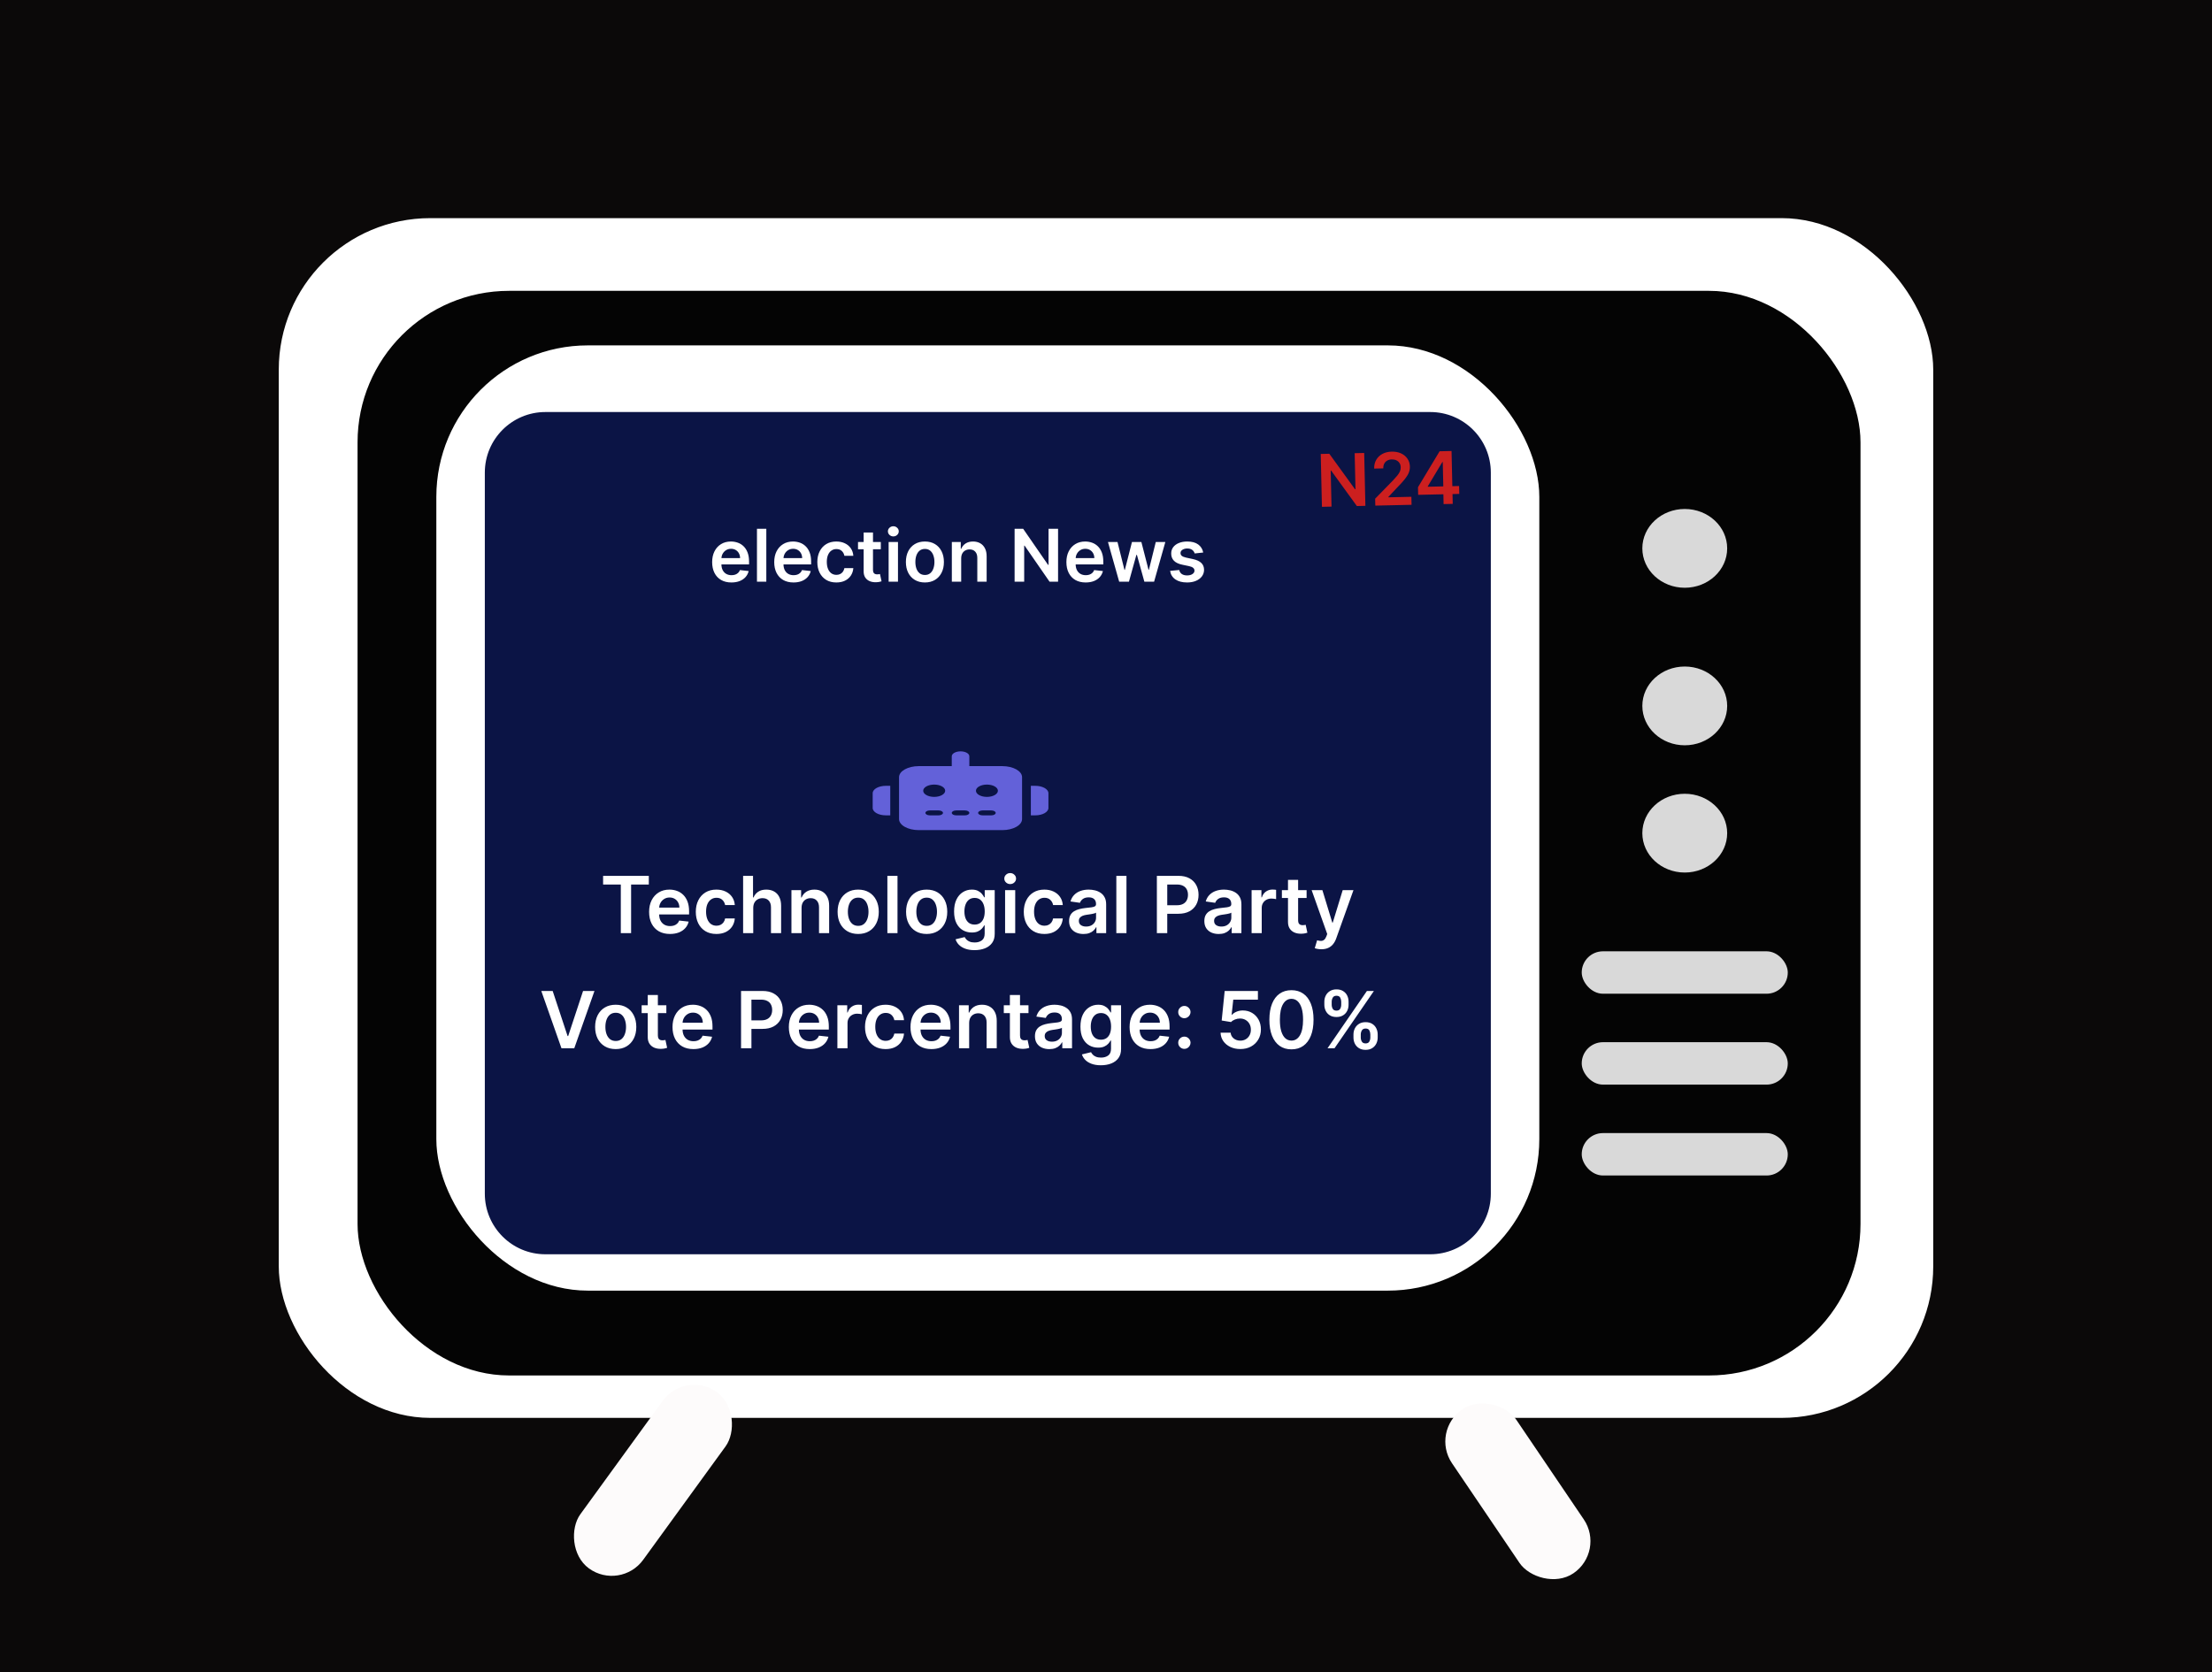 <svg width="365" height="276" viewBox="0 0 365 276" fill="none" xmlns="http://www.w3.org/2000/svg">
<rect width="365" height="276" fill="#0B0909"/>
<rect x="46" y="36" width="273" height="198" rx="25" fill="white"/>
<rect x="72" y="76" width="183" height="124" rx="25" fill="#FCFCFC"/>
<rect x="59" y="48" width="248" height="179" rx="25" fill="#040404"/>
<rect x="72" y="57" width="182" height="156" rx="25" fill="white"/>
<path d="M80 78C80 72.477 84.477 68 90 68H236C241.523 68 246 72.477 246 78V197C246 202.523 241.523 207 236 207H90C84.477 207 80 202.523 80 197V78Z" fill="#0B1445"/>
<ellipse cx="278" cy="90.5" rx="7" ry="6.5" fill="#D9D9D9"/>
<ellipse cx="278" cy="116.5" rx="7" ry="6.5" fill="#D9D9D9"/>
<ellipse cx="278" cy="137.5" rx="7" ry="6.5" fill="#D9D9D9"/>
<rect x="261" y="157" width="34" height="7" rx="3.5" fill="#D9D9D9"/>
<rect x="261" y="172" width="34" height="7" rx="3.5" fill="#D9D9D9"/>
<rect x="261" y="187" width="34" height="7" rx="3.5" fill="#D9D9D9"/>
<path d="M99.517 145.981V144.545H107.06V145.981H104.138V154H102.439V145.981H99.517ZM110.552 154.138C109.841 154.138 109.227 153.991 108.71 153.695C108.196 153.397 107.8 152.975 107.523 152.43C107.246 151.883 107.108 151.238 107.108 150.496C107.108 149.767 107.246 149.127 107.523 148.576C107.803 148.022 108.194 147.591 108.696 147.283C109.197 146.972 109.787 146.817 110.464 146.817C110.901 146.817 111.313 146.888 111.701 147.029C112.092 147.168 112.437 147.383 112.735 147.675C113.037 147.968 113.274 148.34 113.446 148.793C113.618 149.242 113.705 149.777 113.705 150.399V150.912H107.892V149.785H112.103C112.1 149.465 112.03 149.18 111.895 148.931C111.76 148.679 111.57 148.48 111.327 148.336C111.087 148.191 110.807 148.119 110.487 148.119C110.145 148.119 109.845 148.202 109.587 148.368C109.328 148.531 109.127 148.746 108.982 149.014C108.84 149.279 108.768 149.57 108.765 149.887V150.87C108.765 151.282 108.84 151.636 108.991 151.932C109.142 152.224 109.353 152.449 109.624 152.606C109.895 152.76 110.211 152.837 110.575 152.837C110.818 152.837 111.038 152.803 111.235 152.735C111.432 152.664 111.603 152.561 111.747 152.426C111.892 152.29 112.001 152.123 112.075 151.923L113.635 152.098C113.537 152.51 113.349 152.871 113.072 153.178C112.798 153.483 112.447 153.72 112.02 153.889C111.592 154.055 111.102 154.138 110.552 154.138ZM118.211 154.138C117.504 154.138 116.896 153.983 116.388 153.672C115.883 153.361 115.494 152.932 115.22 152.384C114.949 151.833 114.814 151.199 114.814 150.482C114.814 149.762 114.952 149.127 115.229 148.576C115.506 148.022 115.897 147.591 116.402 147.283C116.91 146.972 117.51 146.817 118.202 146.817C118.778 146.817 119.287 146.923 119.73 147.135C120.177 147.345 120.532 147.642 120.797 148.026C121.061 148.408 121.212 148.854 121.249 149.365H119.652C119.587 149.023 119.433 148.739 119.19 148.511C118.95 148.28 118.628 148.165 118.225 148.165C117.884 148.165 117.584 148.257 117.325 148.442C117.067 148.623 116.865 148.885 116.72 149.227C116.579 149.568 116.508 149.978 116.508 150.455C116.508 150.938 116.579 151.353 116.72 151.701C116.862 152.046 117.06 152.312 117.316 152.5C117.574 152.684 117.878 152.777 118.225 152.777C118.472 152.777 118.692 152.73 118.885 152.638C119.082 152.543 119.247 152.406 119.379 152.227C119.512 152.049 119.603 151.832 119.652 151.576H121.249C121.209 152.078 121.061 152.523 120.806 152.911C120.55 153.295 120.203 153.597 119.763 153.815C119.323 154.031 118.805 154.138 118.211 154.138ZM124.293 149.845V154H122.621V144.545H124.256V148.114H124.339C124.505 147.714 124.762 147.398 125.11 147.168C125.46 146.934 125.907 146.817 126.448 146.817C126.941 146.817 127.37 146.92 127.736 147.126C128.103 147.332 128.386 147.634 128.586 148.031C128.789 148.428 128.891 148.913 128.891 149.485V154H127.219V149.744C127.219 149.267 127.096 148.896 126.85 148.631C126.607 148.363 126.265 148.229 125.825 148.229C125.53 148.229 125.265 148.294 125.031 148.423C124.8 148.549 124.619 148.733 124.486 148.973C124.357 149.213 124.293 149.504 124.293 149.845ZM132.265 149.845V154H130.594V146.909H132.191V148.114H132.274C132.438 147.717 132.698 147.402 133.055 147.168C133.415 146.934 133.859 146.817 134.389 146.817C134.878 146.817 135.304 146.921 135.668 147.131C136.034 147.34 136.317 147.643 136.517 148.04C136.72 148.437 136.82 148.919 136.817 149.485V154H135.146V149.744C135.146 149.27 135.023 148.899 134.777 148.631C134.533 148.363 134.196 148.229 133.766 148.229C133.473 148.229 133.213 148.294 132.985 148.423C132.761 148.549 132.584 148.733 132.454 148.973C132.328 149.213 132.265 149.504 132.265 149.845ZM141.609 154.138C140.916 154.138 140.316 153.986 139.809 153.681C139.301 153.377 138.907 152.951 138.627 152.403C138.35 151.855 138.211 151.215 138.211 150.482C138.211 149.75 138.35 149.108 138.627 148.557C138.907 148.006 139.301 147.578 139.809 147.274C140.316 146.969 140.916 146.817 141.609 146.817C142.301 146.817 142.902 146.969 143.409 147.274C143.917 147.578 144.31 148.006 144.587 148.557C144.867 149.108 145.007 149.75 145.007 150.482C145.007 151.215 144.867 151.855 144.587 152.403C144.31 152.951 143.917 153.377 143.409 153.681C142.902 153.986 142.301 154.138 141.609 154.138ZM141.618 152.8C141.994 152.8 142.308 152.697 142.56 152.49C142.812 152.281 143 152.001 143.123 151.65C143.249 151.299 143.312 150.908 143.312 150.478C143.312 150.044 143.249 149.651 143.123 149.3C143 148.946 142.812 148.665 142.56 148.456C142.308 148.246 141.994 148.142 141.618 148.142C141.233 148.142 140.913 148.246 140.658 148.456C140.406 148.665 140.216 148.946 140.09 149.3C139.967 149.651 139.905 150.044 139.905 150.478C139.905 150.908 139.967 151.299 140.09 151.65C140.216 152.001 140.406 152.281 140.658 152.49C140.913 152.697 141.233 152.8 141.618 152.8ZM148.096 144.545V154H146.425V144.545H148.096ZM152.908 154.138C152.215 154.138 151.615 153.986 151.107 153.681C150.6 153.377 150.206 152.951 149.926 152.403C149.649 151.855 149.51 151.215 149.51 150.482C149.51 149.75 149.649 149.108 149.926 148.557C150.206 148.006 150.6 147.578 151.107 147.274C151.615 146.969 152.215 146.817 152.908 146.817C153.6 146.817 154.2 146.969 154.708 147.274C155.216 147.578 155.608 148.006 155.885 148.557C156.165 149.108 156.305 149.75 156.305 150.482C156.305 151.215 156.165 151.855 155.885 152.403C155.608 152.951 155.216 153.377 154.708 153.681C154.2 153.986 153.6 154.138 152.908 154.138ZM152.917 152.8C153.292 152.8 153.606 152.697 153.859 152.49C154.111 152.281 154.299 152.001 154.422 151.65C154.548 151.299 154.611 150.908 154.611 150.478C154.611 150.044 154.548 149.651 154.422 149.3C154.299 148.946 154.111 148.665 153.859 148.456C153.606 148.246 153.292 148.142 152.917 148.142C152.532 148.142 152.212 148.246 151.957 148.456C151.704 148.665 151.515 148.946 151.389 149.3C151.266 149.651 151.204 150.044 151.204 150.478C151.204 150.908 151.266 151.299 151.389 151.65C151.515 152.001 151.704 152.281 151.957 152.49C152.212 152.697 152.532 152.8 152.917 152.8ZM160.808 156.807C160.208 156.807 159.692 156.725 159.261 156.562C158.83 156.402 158.484 156.187 158.222 155.916C157.961 155.645 157.779 155.345 157.678 155.016L159.183 154.651C159.25 154.789 159.349 154.926 159.478 155.062C159.607 155.2 159.781 155.314 160 155.403C160.221 155.496 160.5 155.542 160.835 155.542C161.309 155.542 161.702 155.426 162.013 155.196C162.323 154.968 162.479 154.592 162.479 154.069V152.726H162.396C162.31 152.898 162.183 153.075 162.017 153.257C161.854 153.438 161.637 153.591 161.366 153.714C161.099 153.837 160.762 153.898 160.355 153.898C159.811 153.898 159.317 153.771 158.873 153.515C158.433 153.257 158.082 152.872 157.821 152.361C157.562 151.847 157.433 151.204 157.433 150.431C157.433 149.653 157.562 148.996 157.821 148.46C158.082 147.922 158.435 147.514 158.878 147.237C159.321 146.957 159.815 146.817 160.36 146.817C160.775 146.817 161.117 146.888 161.385 147.029C161.656 147.168 161.871 147.335 162.031 147.532C162.191 147.726 162.313 147.909 162.396 148.082H162.488V146.909H164.136V154.115C164.136 154.722 163.992 155.223 163.702 155.62C163.413 156.017 163.017 156.314 162.516 156.511C162.014 156.708 161.445 156.807 160.808 156.807ZM160.822 152.587C161.175 152.587 161.477 152.501 161.726 152.329C161.976 152.156 162.165 151.909 162.294 151.586C162.423 151.262 162.488 150.875 162.488 150.422C162.488 149.976 162.423 149.585 162.294 149.25C162.168 148.914 161.98 148.654 161.731 148.469C161.485 148.282 161.182 148.188 160.822 148.188C160.449 148.188 160.138 148.285 159.889 148.479C159.64 148.673 159.452 148.939 159.326 149.277C159.2 149.613 159.137 149.994 159.137 150.422C159.137 150.856 159.2 151.236 159.326 151.562C159.455 151.886 159.644 152.138 159.894 152.32C160.146 152.498 160.455 152.587 160.822 152.587ZM165.849 154V146.909H167.52V154H165.849ZM166.689 145.903C166.424 145.903 166.197 145.815 166.006 145.64C165.815 145.461 165.72 145.247 165.72 144.998C165.72 144.746 165.815 144.532 166.006 144.356C166.197 144.178 166.424 144.088 166.689 144.088C166.957 144.088 167.185 144.178 167.372 144.356C167.563 144.532 167.659 144.746 167.659 144.998C167.659 145.247 167.563 145.461 167.372 145.64C167.185 145.815 166.957 145.903 166.689 145.903ZM172.332 154.138C171.624 154.138 171.016 153.983 170.508 153.672C170.003 153.361 169.614 152.932 169.34 152.384C169.069 151.833 168.934 151.199 168.934 150.482C168.934 149.762 169.072 149.127 169.349 148.576C169.626 148.022 170.017 147.591 170.522 147.283C171.03 146.972 171.63 146.817 172.322 146.817C172.898 146.817 173.407 146.923 173.85 147.135C174.297 147.345 174.652 147.642 174.917 148.026C175.181 148.408 175.332 148.854 175.369 149.365H173.772C173.707 149.023 173.553 148.739 173.31 148.511C173.07 148.28 172.749 148.165 172.345 148.165C172.004 148.165 171.704 148.257 171.445 148.442C171.187 148.623 170.985 148.885 170.84 149.227C170.699 149.568 170.628 149.978 170.628 150.455C170.628 150.938 170.699 151.353 170.84 151.701C170.982 152.046 171.181 152.312 171.436 152.5C171.695 152.684 171.998 152.777 172.345 152.777C172.592 152.777 172.812 152.73 173.006 152.638C173.203 152.543 173.367 152.406 173.5 152.227C173.632 152.049 173.723 151.832 173.772 151.576H175.369C175.329 152.078 175.181 152.523 174.926 152.911C174.671 153.295 174.323 153.597 173.883 153.815C173.443 154.031 172.926 154.138 172.332 154.138ZM178.782 154.143C178.333 154.143 177.928 154.063 177.568 153.903C177.211 153.74 176.928 153.5 176.718 153.183C176.512 152.866 176.409 152.475 176.409 152.01C176.409 151.61 176.483 151.279 176.631 151.018C176.778 150.756 176.98 150.547 177.235 150.39C177.491 150.233 177.779 150.114 178.099 150.034C178.422 149.951 178.756 149.891 179.1 149.854C179.516 149.811 179.853 149.773 180.112 149.739C180.37 149.702 180.558 149.647 180.675 149.573C180.795 149.496 180.855 149.377 180.855 149.217V149.19C180.855 148.842 180.752 148.573 180.545 148.382C180.339 148.191 180.042 148.096 179.654 148.096C179.245 148.096 178.92 148.185 178.68 148.363C178.443 148.542 178.283 148.753 178.2 148.996L176.64 148.774C176.763 148.343 176.966 147.983 177.249 147.694C177.532 147.402 177.879 147.183 178.288 147.038C178.697 146.891 179.15 146.817 179.645 146.817C179.987 146.817 180.327 146.857 180.665 146.937C181.004 147.017 181.313 147.149 181.593 147.334C181.873 147.515 182.098 147.763 182.267 148.077C182.44 148.391 182.526 148.783 182.526 149.254V154H180.919V153.026H180.864C180.762 153.223 180.619 153.408 180.435 153.58C180.253 153.749 180.024 153.886 179.747 153.991C179.473 154.092 179.151 154.143 178.782 154.143ZM179.216 152.915C179.551 152.915 179.842 152.849 180.088 152.717C180.335 152.581 180.524 152.403 180.656 152.181C180.792 151.96 180.859 151.718 180.859 151.456V150.621C180.807 150.664 180.718 150.704 180.592 150.741C180.469 150.778 180.33 150.81 180.176 150.838C180.022 150.865 179.87 150.89 179.719 150.912C179.568 150.933 179.438 150.952 179.327 150.967C179.077 151.001 178.854 151.056 178.657 151.133C178.46 151.21 178.305 151.318 178.191 151.456C178.077 151.592 178.02 151.767 178.02 151.983C178.02 152.29 178.133 152.523 178.357 152.68C178.582 152.837 178.868 152.915 179.216 152.915ZM185.877 144.545V154H184.206V144.545H185.877ZM190.894 154V144.545H194.44C195.166 144.545 195.776 144.681 196.268 144.952C196.764 145.223 197.137 145.595 197.39 146.069C197.645 146.54 197.773 147.075 197.773 147.675C197.773 148.282 197.645 148.82 197.39 149.291C197.134 149.762 196.757 150.133 196.259 150.404C195.76 150.672 195.146 150.805 194.417 150.805H192.067V149.397H194.186C194.611 149.397 194.958 149.324 195.229 149.176C195.5 149.028 195.7 148.825 195.829 148.566C195.962 148.308 196.028 148.011 196.028 147.675C196.028 147.34 195.962 147.045 195.829 146.789C195.7 146.534 195.499 146.335 195.225 146.194C194.954 146.049 194.605 145.977 194.177 145.977H192.607V154H190.894ZM201.1 154.143C200.651 154.143 200.246 154.063 199.886 153.903C199.529 153.74 199.246 153.5 199.037 153.183C198.831 152.866 198.727 152.475 198.727 152.01C198.727 151.61 198.801 151.279 198.949 151.018C199.097 150.756 199.298 150.547 199.554 150.39C199.809 150.233 200.097 150.114 200.417 150.034C200.74 149.951 201.074 149.891 201.419 149.854C201.834 149.811 202.171 149.773 202.43 149.739C202.688 149.702 202.876 149.647 202.993 149.573C203.113 149.496 203.173 149.377 203.173 149.217V149.19C203.173 148.842 203.07 148.573 202.864 148.382C202.658 148.191 202.361 148.096 201.973 148.096C201.564 148.096 201.239 148.185 200.999 148.363C200.762 148.542 200.602 148.753 200.519 148.996L198.958 148.774C199.081 148.343 199.285 147.983 199.568 147.694C199.851 147.402 200.197 147.183 200.606 147.038C201.016 146.891 201.468 146.817 201.964 146.817C202.305 146.817 202.645 146.857 202.984 146.937C203.322 147.017 203.632 147.149 203.912 147.334C204.192 147.515 204.416 147.763 204.586 148.077C204.758 148.391 204.844 148.783 204.844 149.254V154H203.238V153.026H203.182C203.081 153.223 202.938 153.408 202.753 153.58C202.571 153.749 202.342 153.886 202.065 153.991C201.791 154.092 201.47 154.143 201.1 154.143ZM201.534 152.915C201.87 152.915 202.161 152.849 202.407 152.717C202.653 152.581 202.842 152.403 202.975 152.181C203.11 151.96 203.178 151.718 203.178 151.456V150.621C203.125 150.664 203.036 150.704 202.91 150.741C202.787 150.778 202.648 150.81 202.494 150.838C202.341 150.865 202.188 150.89 202.037 150.912C201.887 150.933 201.756 150.952 201.645 150.967C201.396 151.001 201.173 151.056 200.976 151.133C200.779 151.21 200.623 151.318 200.509 151.456C200.396 151.592 200.339 151.767 200.339 151.983C200.339 152.29 200.451 152.523 200.676 152.68C200.9 152.837 201.186 152.915 201.534 152.915ZM206.525 154V146.909H208.145V148.091H208.219C208.348 147.682 208.57 147.366 208.884 147.145C209.201 146.92 209.562 146.808 209.969 146.808C210.061 146.808 210.164 146.812 210.278 146.821C210.395 146.828 210.492 146.838 210.569 146.854V148.391C210.498 148.366 210.386 148.345 210.232 148.326C210.081 148.305 209.935 148.294 209.793 148.294C209.488 148.294 209.215 148.36 208.971 148.493C208.731 148.622 208.542 148.802 208.404 149.033C208.265 149.263 208.196 149.53 208.196 149.831V154H206.525ZM215.601 146.909V148.202H211.524V146.909H215.601ZM212.531 145.21H214.202V151.867C214.202 152.092 214.236 152.264 214.303 152.384C214.374 152.501 214.467 152.581 214.58 152.624C214.694 152.667 214.82 152.689 214.959 152.689C215.064 152.689 215.159 152.681 215.245 152.666C215.334 152.65 215.402 152.637 215.448 152.624L215.73 153.931C215.641 153.962 215.513 153.995 215.347 154.032C215.184 154.069 214.984 154.091 214.747 154.097C214.328 154.109 213.951 154.046 213.616 153.908C213.28 153.766 213.014 153.548 212.817 153.252C212.623 152.957 212.528 152.587 212.531 152.144V145.21ZM218.037 156.659C217.809 156.659 217.598 156.641 217.405 156.604C217.214 156.57 217.061 156.53 216.948 156.484L217.335 155.182C217.578 155.253 217.795 155.286 217.986 155.283C218.177 155.28 218.345 155.22 218.489 155.103C218.637 154.989 218.762 154.799 218.863 154.531L219.006 154.148L216.435 146.909H218.208L219.842 152.264H219.916L221.555 146.909H223.332L220.493 154.859C220.361 155.234 220.185 155.556 219.967 155.824C219.748 156.094 219.48 156.301 219.163 156.442C218.85 156.587 218.474 156.659 218.037 156.659Z" fill="white"/>
<path d="M91.197 163.545L93.658 170.987H93.755L96.211 163.545H98.094L94.761 173H92.647L89.319 163.545H91.197ZM101.597 173.138C100.905 173.138 100.305 172.986 99.797 172.681C99.289 172.377 98.895 171.951 98.615 171.403C98.338 170.855 98.2 170.215 98.2 169.482C98.2 168.75 98.338 168.108 98.615 167.557C98.895 167.006 99.289 166.578 99.797 166.274C100.305 165.969 100.905 165.817 101.597 165.817C102.29 165.817 102.89 165.969 103.398 166.274C103.905 166.578 104.298 167.006 104.575 167.557C104.855 168.108 104.995 168.75 104.995 169.482C104.995 170.215 104.855 170.855 104.575 171.403C104.298 171.951 103.905 172.377 103.398 172.681C102.89 172.986 102.29 173.138 101.597 173.138ZM101.606 171.8C101.982 171.8 102.296 171.697 102.548 171.49C102.801 171.281 102.988 171.001 103.111 170.65C103.238 170.299 103.301 169.908 103.301 169.478C103.301 169.044 103.238 168.651 103.111 168.3C102.988 167.946 102.801 167.665 102.548 167.456C102.296 167.246 101.982 167.142 101.606 167.142C101.222 167.142 100.902 167.246 100.646 167.456C100.394 167.665 100.205 167.946 100.078 168.3C99.955 168.651 99.894 169.044 99.894 169.478C99.894 169.908 99.955 170.299 100.078 170.65C100.205 171.001 100.394 171.281 100.646 171.49C100.902 171.697 101.222 171.8 101.606 171.8ZM109.954 165.909V167.202H105.878V165.909H109.954ZM106.884 164.21H108.555V170.867C108.555 171.092 108.589 171.264 108.657 171.384C108.728 171.501 108.82 171.581 108.934 171.624C109.048 171.667 109.174 171.689 109.312 171.689C109.417 171.689 109.513 171.681 109.599 171.666C109.688 171.65 109.756 171.637 109.802 171.624L110.083 172.931C109.994 172.962 109.866 172.995 109.7 173.032C109.537 173.069 109.337 173.091 109.1 173.097C108.682 173.109 108.305 173.046 107.969 172.908C107.634 172.766 107.367 172.548 107.17 172.252C106.977 171.957 106.881 171.587 106.884 171.144V164.21ZM114.415 173.138C113.704 173.138 113.09 172.991 112.573 172.695C112.059 172.397 111.663 171.975 111.386 171.43C111.109 170.883 110.971 170.238 110.971 169.496C110.971 168.767 111.109 168.127 111.386 167.576C111.667 167.022 112.057 166.591 112.559 166.283C113.061 165.972 113.65 165.817 114.327 165.817C114.764 165.817 115.177 165.888 115.564 166.029C115.955 166.168 116.3 166.383 116.598 166.675C116.9 166.968 117.137 167.34 117.309 167.793C117.482 168.242 117.568 168.777 117.568 169.399V169.912H111.756V168.785H115.966C115.963 168.465 115.894 168.18 115.758 167.931C115.623 167.679 115.434 167.48 115.19 167.336C114.95 167.191 114.67 167.119 114.35 167.119C114.009 167.119 113.709 167.202 113.45 167.368C113.191 167.531 112.99 167.746 112.845 168.014C112.704 168.279 112.631 168.57 112.628 168.887V169.87C112.628 170.282 112.704 170.636 112.854 170.932C113.005 171.224 113.216 171.449 113.487 171.606C113.758 171.76 114.075 171.837 114.438 171.837C114.681 171.837 114.901 171.803 115.098 171.735C115.295 171.664 115.466 171.561 115.611 171.426C115.755 171.29 115.864 171.123 115.938 170.923L117.499 171.098C117.4 171.51 117.212 171.871 116.935 172.178C116.662 172.483 116.311 172.72 115.883 172.889C115.455 173.055 114.966 173.138 114.415 173.138ZM122.28 173V163.545H125.826C126.552 163.545 127.161 163.681 127.654 163.952C128.149 164.223 128.523 164.595 128.776 165.069C129.031 165.54 129.159 166.075 129.159 166.675C129.159 167.282 129.031 167.82 128.776 168.291C128.52 168.762 128.143 169.133 127.645 169.404C127.146 169.672 126.532 169.805 125.803 169.805H123.453V168.397H125.572C125.996 168.397 126.344 168.324 126.615 168.176C126.886 168.028 127.086 167.825 127.215 167.566C127.348 167.308 127.414 167.011 127.414 166.675C127.414 166.34 127.348 166.045 127.215 165.789C127.086 165.534 126.884 165.335 126.61 165.194C126.34 165.049 125.99 164.977 125.562 164.977H123.993V173H122.28ZM133.61 173.138C132.899 173.138 132.285 172.991 131.768 172.695C131.254 172.397 130.859 171.975 130.582 171.43C130.305 170.883 130.166 170.238 130.166 169.496C130.166 168.767 130.305 168.127 130.582 167.576C130.862 167.022 131.253 166.591 131.754 166.283C132.256 165.972 132.845 165.817 133.522 165.817C133.959 165.817 134.372 165.888 134.76 166.029C135.151 166.168 135.495 166.383 135.794 166.675C136.095 166.968 136.332 167.34 136.505 167.793C136.677 168.242 136.763 168.777 136.763 169.399V169.912H130.951V168.785H135.161C135.158 168.465 135.089 168.18 134.954 167.931C134.818 167.679 134.629 167.48 134.386 167.336C134.146 167.191 133.866 167.119 133.546 167.119C133.204 167.119 132.904 167.202 132.645 167.368C132.387 167.531 132.185 167.746 132.041 168.014C131.899 168.279 131.827 168.57 131.824 168.887V169.87C131.824 170.282 131.899 170.636 132.05 170.932C132.201 171.224 132.411 171.449 132.682 171.606C132.953 171.76 133.27 171.837 133.633 171.837C133.876 171.837 134.096 171.803 134.293 171.735C134.49 171.664 134.661 171.561 134.806 171.426C134.95 171.29 135.06 171.123 135.134 170.923L136.694 171.098C136.595 171.51 136.408 171.871 136.131 172.178C135.857 172.483 135.506 172.72 135.078 172.889C134.65 173.055 134.161 173.138 133.61 173.138ZM138.177 173V165.909H139.797V167.091H139.871C140.001 166.682 140.222 166.366 140.536 166.145C140.853 165.92 141.215 165.808 141.621 165.808C141.713 165.808 141.816 165.812 141.93 165.821C142.047 165.828 142.144 165.838 142.221 165.854V167.391C142.15 167.366 142.038 167.345 141.884 167.326C141.733 167.305 141.587 167.294 141.445 167.294C141.141 167.294 140.867 167.36 140.624 167.493C140.384 167.622 140.194 167.802 140.056 168.033C139.917 168.263 139.848 168.53 139.848 168.831V173H138.177ZM146.132 173.138C145.425 173.138 144.817 172.983 144.309 172.672C143.804 172.361 143.415 171.932 143.141 171.384C142.87 170.833 142.735 170.199 142.735 169.482C142.735 168.762 142.873 168.127 143.15 167.576C143.427 167.022 143.818 166.591 144.323 166.283C144.831 165.972 145.431 165.817 146.123 165.817C146.699 165.817 147.208 165.923 147.651 166.135C148.097 166.345 148.453 166.642 148.718 167.026C148.982 167.408 149.133 167.854 149.17 168.365H147.573C147.508 168.023 147.354 167.739 147.111 167.511C146.871 167.28 146.549 167.165 146.146 167.165C145.805 167.165 145.505 167.257 145.246 167.442C144.987 167.623 144.786 167.885 144.641 168.227C144.5 168.568 144.429 168.978 144.429 169.455C144.429 169.938 144.5 170.353 144.641 170.701C144.783 171.046 144.981 171.312 145.237 171.5C145.495 171.684 145.798 171.777 146.146 171.777C146.392 171.777 146.612 171.73 146.806 171.638C147.003 171.543 147.168 171.406 147.3 171.227C147.433 171.049 147.523 170.832 147.573 170.576H149.17C149.13 171.078 148.982 171.523 148.727 171.911C148.471 172.295 148.124 172.597 147.684 172.815C147.243 173.031 146.726 173.138 146.132 173.138ZM153.681 173.138C152.971 173.138 152.357 172.991 151.839 172.695C151.326 172.397 150.93 171.975 150.653 171.43C150.376 170.883 150.238 170.238 150.238 169.496C150.238 168.767 150.376 168.127 150.653 167.576C150.933 167.022 151.324 166.591 151.826 166.283C152.327 165.972 152.917 165.817 153.594 165.817C154.031 165.817 154.443 165.888 154.831 166.029C155.222 166.168 155.567 166.383 155.865 166.675C156.167 166.968 156.404 167.34 156.576 167.793C156.748 168.242 156.835 168.777 156.835 169.399V169.912H151.022V168.785H155.233C155.23 168.465 155.16 168.18 155.025 167.931C154.889 167.679 154.7 167.48 154.457 167.336C154.217 167.191 153.937 167.119 153.617 167.119C153.275 167.119 152.975 167.202 152.717 167.368C152.458 167.531 152.257 167.746 152.112 168.014C151.97 168.279 151.898 168.57 151.895 168.887V169.87C151.895 170.282 151.97 170.636 152.121 170.932C152.272 171.224 152.483 171.449 152.754 171.606C153.024 171.76 153.341 171.837 153.705 171.837C153.948 171.837 154.168 171.803 154.365 171.735C154.562 171.664 154.732 171.561 154.877 171.426C155.022 171.29 155.131 171.123 155.205 170.923L156.765 171.098C156.667 171.51 156.479 171.871 156.202 172.178C155.928 172.483 155.577 172.72 155.15 172.889C154.722 173.055 154.232 173.138 153.681 173.138ZM159.919 168.845V173H158.248V165.909H159.846V167.114H159.929C160.092 166.717 160.352 166.402 160.709 166.168C161.069 165.934 161.514 165.817 162.043 165.817C162.532 165.817 162.959 165.921 163.322 166.131C163.688 166.34 163.971 166.643 164.171 167.04C164.374 167.437 164.474 167.919 164.471 168.485V173H162.8V168.744C162.8 168.27 162.677 167.899 162.431 167.631C162.188 167.363 161.851 167.229 161.42 167.229C161.127 167.229 160.867 167.294 160.64 167.423C160.415 167.549 160.238 167.733 160.109 167.973C159.983 168.213 159.919 168.504 159.919 168.845ZM169.711 165.909V167.202H165.635V165.909H169.711ZM166.641 164.21H168.312V170.867C168.312 171.092 168.346 171.264 168.414 171.384C168.485 171.501 168.577 171.581 168.691 171.624C168.805 171.667 168.931 171.689 169.069 171.689C169.174 171.689 169.269 171.681 169.356 171.666C169.445 171.65 169.513 171.637 169.559 171.624L169.84 172.931C169.751 172.962 169.623 172.995 169.457 173.032C169.294 173.069 169.094 173.091 168.857 173.097C168.438 173.109 168.061 173.046 167.726 172.908C167.39 172.766 167.124 172.548 166.927 172.252C166.733 171.957 166.638 171.587 166.641 171.144V164.21ZM173.149 173.143C172.7 173.143 172.295 173.063 171.935 172.903C171.578 172.74 171.295 172.5 171.086 172.183C170.879 171.866 170.776 171.475 170.776 171.01C170.776 170.61 170.85 170.279 170.998 170.018C171.146 169.756 171.347 169.547 171.603 169.39C171.858 169.233 172.146 169.114 172.466 169.034C172.789 168.951 173.123 168.891 173.468 168.854C173.883 168.811 174.22 168.773 174.479 168.739C174.737 168.702 174.925 168.647 175.042 168.573C175.162 168.496 175.222 168.377 175.222 168.217V168.19C175.222 167.842 175.119 167.573 174.913 167.382C174.706 167.191 174.409 167.096 174.022 167.096C173.612 167.096 173.288 167.185 173.048 167.363C172.811 167.542 172.651 167.753 172.567 167.996L171.007 167.774C171.13 167.343 171.333 166.983 171.616 166.694C171.9 166.402 172.246 166.183 172.655 166.038C173.065 165.891 173.517 165.817 174.012 165.817C174.354 165.817 174.694 165.857 175.033 165.937C175.371 166.017 175.681 166.149 175.961 166.334C176.241 166.515 176.465 166.763 176.635 167.077C176.807 167.391 176.893 167.783 176.893 168.254V173H175.287V172.026H175.231C175.13 172.223 174.987 172.408 174.802 172.58C174.62 172.749 174.391 172.886 174.114 172.991C173.84 173.092 173.518 173.143 173.149 173.143ZM173.583 171.915C173.919 171.915 174.209 171.849 174.456 171.717C174.702 171.581 174.891 171.403 175.023 171.181C175.159 170.96 175.227 170.718 175.227 170.456V169.621C175.174 169.664 175.085 169.704 174.959 169.741C174.836 169.778 174.697 169.81 174.543 169.838C174.389 169.865 174.237 169.89 174.086 169.912C173.935 169.933 173.805 169.952 173.694 169.967C173.445 170.001 173.221 170.056 173.025 170.133C172.828 170.21 172.672 170.318 172.558 170.456C172.444 170.592 172.387 170.767 172.387 170.983C172.387 171.29 172.5 171.523 172.724 171.68C172.949 171.837 173.235 171.915 173.583 171.915ZM181.657 175.807C181.057 175.807 180.542 175.725 180.111 175.562C179.68 175.402 179.334 175.187 179.072 174.916C178.81 174.645 178.629 174.345 178.527 174.016L180.032 173.651C180.1 173.789 180.199 173.926 180.328 174.062C180.457 174.2 180.631 174.314 180.849 174.403C181.071 174.496 181.35 174.542 181.685 174.542C182.159 174.542 182.551 174.426 182.862 174.196C183.173 173.968 183.328 173.592 183.328 173.069V171.726H183.245C183.159 171.898 183.033 172.075 182.867 172.257C182.704 172.438 182.487 172.591 182.216 172.714C181.948 172.837 181.611 172.898 181.205 172.898C180.66 172.898 180.166 172.771 179.723 172.515C179.283 172.257 178.932 171.872 178.67 171.361C178.412 170.847 178.283 170.204 178.283 169.431C178.283 168.653 178.412 167.996 178.67 167.46C178.932 166.922 179.284 166.514 179.728 166.237C180.171 165.957 180.665 165.817 181.21 165.817C181.625 165.817 181.967 165.888 182.234 166.029C182.505 166.168 182.721 166.335 182.881 166.532C183.041 166.726 183.162 166.909 183.245 167.082H183.338V165.909H184.986V173.115C184.986 173.722 184.841 174.223 184.552 174.62C184.263 175.017 183.867 175.314 183.365 175.511C182.864 175.708 182.294 175.807 181.657 175.807ZM181.671 171.587C182.025 171.587 182.327 171.501 182.576 171.329C182.825 171.156 183.015 170.909 183.144 170.586C183.273 170.262 183.338 169.875 183.338 169.422C183.338 168.976 183.273 168.585 183.144 168.25C183.018 167.914 182.83 167.654 182.581 167.469C182.334 167.282 182.031 167.188 181.671 167.188C181.299 167.188 180.988 167.285 180.739 167.479C180.489 167.673 180.302 167.939 180.175 168.277C180.049 168.613 179.986 168.994 179.986 169.422C179.986 169.856 180.049 170.236 180.175 170.562C180.305 170.886 180.494 171.138 180.743 171.32C180.996 171.498 181.305 171.587 181.671 171.587ZM189.838 173.138C189.127 173.138 188.513 172.991 187.996 172.695C187.482 172.397 187.086 171.975 186.809 171.43C186.532 170.883 186.394 170.238 186.394 169.496C186.394 168.767 186.532 168.127 186.809 167.576C187.089 167.022 187.48 166.591 187.982 166.283C188.484 165.972 189.073 165.817 189.75 165.817C190.187 165.817 190.599 165.888 190.987 166.029C191.378 166.168 191.723 166.383 192.021 166.675C192.323 166.968 192.56 167.34 192.732 167.793C192.905 168.242 192.991 168.777 192.991 169.399V169.912H187.179V168.785H191.389C191.386 168.465 191.317 168.18 191.181 167.931C191.046 167.679 190.856 167.48 190.613 167.336C190.373 167.191 190.093 167.119 189.773 167.119C189.431 167.119 189.131 167.202 188.873 167.368C188.614 167.531 188.413 167.746 188.268 168.014C188.127 168.279 188.054 168.57 188.051 168.887V169.87C188.051 170.282 188.127 170.636 188.277 170.932C188.428 171.224 188.639 171.449 188.91 171.606C189.181 171.76 189.498 171.837 189.861 171.837C190.104 171.837 190.324 171.803 190.521 171.735C190.718 171.664 190.889 171.561 191.033 171.426C191.178 171.29 191.287 171.123 191.361 170.923L192.922 171.098C192.823 171.51 192.635 171.871 192.358 172.178C192.084 172.483 191.734 172.72 191.306 172.889C190.878 173.055 190.389 173.138 189.838 173.138ZM195.434 173.102C195.154 173.102 194.914 173.003 194.714 172.806C194.514 172.609 194.415 172.369 194.418 172.086C194.415 171.809 194.514 171.572 194.714 171.375C194.914 171.178 195.154 171.08 195.434 171.08C195.705 171.08 195.94 171.178 196.14 171.375C196.343 171.572 196.447 171.809 196.45 172.086C196.447 172.274 196.397 172.444 196.302 172.598C196.21 172.752 196.086 172.875 195.933 172.968C195.782 173.057 195.616 173.102 195.434 173.102ZM195.434 168.042C195.154 168.042 194.914 167.943 194.714 167.746C194.514 167.546 194.415 167.306 194.418 167.026C194.415 166.749 194.514 166.512 194.714 166.315C194.914 166.115 195.154 166.015 195.434 166.015C195.705 166.015 195.94 166.115 196.14 166.315C196.343 166.512 196.447 166.749 196.45 167.026C196.447 167.211 196.397 167.38 196.302 167.534C196.21 167.688 196.086 167.811 195.933 167.903C195.782 167.996 195.616 168.042 195.434 168.042ZM204.668 173.129C204.053 173.129 203.502 173.014 203.015 172.783C202.529 172.549 202.143 172.229 201.857 171.823C201.574 171.417 201.423 170.952 201.404 170.429H203.066C203.097 170.816 203.265 171.133 203.569 171.38C203.874 171.623 204.24 171.744 204.668 171.744C205.004 171.744 205.302 171.667 205.564 171.513C205.825 171.36 206.032 171.146 206.182 170.872C206.333 170.598 206.407 170.286 206.404 169.935C206.407 169.578 206.332 169.261 206.178 168.984C206.024 168.707 205.813 168.49 205.545 168.333C205.278 168.173 204.97 168.093 204.622 168.093C204.339 168.09 204.06 168.142 203.786 168.25C203.512 168.357 203.296 168.499 203.135 168.674L201.589 168.42L202.083 163.545H207.567V164.977H203.5L203.228 167.483H203.283C203.459 167.277 203.706 167.106 204.026 166.971C204.347 166.832 204.697 166.763 205.079 166.763C205.651 166.763 206.162 166.899 206.612 167.169C207.061 167.437 207.415 167.806 207.673 168.277C207.932 168.748 208.061 169.287 208.061 169.893C208.061 170.518 207.917 171.075 207.627 171.564C207.341 172.051 206.943 172.434 206.432 172.714C205.924 172.991 205.336 173.129 204.668 173.129ZM213.102 173.18C212.342 173.18 211.69 172.988 211.145 172.603C210.603 172.215 210.186 171.657 209.894 170.927C209.605 170.195 209.46 169.313 209.46 168.282C209.463 167.251 209.609 166.374 209.899 165.651C210.191 164.924 210.608 164.37 211.15 163.989C211.694 163.607 212.345 163.416 213.102 163.416C213.86 163.416 214.51 163.607 215.055 163.989C215.6 164.37 216.017 164.924 216.306 165.651C216.599 166.377 216.745 167.254 216.745 168.282C216.745 169.316 216.599 170.199 216.306 170.932C216.017 171.661 215.6 172.218 215.055 172.603C214.514 172.988 213.863 173.18 213.102 173.18ZM213.102 171.735C213.693 171.735 214.16 171.444 214.501 170.863C214.846 170.278 215.018 169.418 215.018 168.282C215.018 167.531 214.94 166.9 214.783 166.389C214.626 165.878 214.404 165.494 214.118 165.235C213.832 164.973 213.493 164.843 213.102 164.843C212.515 164.843 212.05 165.135 211.708 165.72C211.367 166.301 211.194 167.156 211.191 168.282C211.188 169.036 211.264 169.67 211.417 170.184C211.574 170.698 211.796 171.086 212.082 171.347C212.368 171.606 212.709 171.735 213.102 171.735ZM223.334 171.227V170.729C223.334 170.362 223.411 170.025 223.565 169.718C223.722 169.41 223.949 169.162 224.248 168.974C224.546 168.787 224.908 168.693 225.333 168.693C225.77 168.693 226.136 168.787 226.431 168.974C226.727 169.159 226.95 169.405 227.101 169.713C227.255 170.021 227.332 170.359 227.332 170.729V171.227C227.332 171.594 227.255 171.931 227.101 172.238C226.947 172.546 226.721 172.794 226.422 172.982C226.127 173.169 225.764 173.263 225.333 173.263C224.902 173.263 224.537 173.169 224.239 172.982C223.94 172.794 223.714 172.546 223.56 172.238C223.409 171.931 223.334 171.594 223.334 171.227ZM224.539 170.729V171.227C224.539 171.47 224.597 171.694 224.714 171.897C224.831 172.1 225.037 172.201 225.333 172.201C225.631 172.201 225.836 172.101 225.947 171.901C226.061 171.698 226.117 171.473 226.117 171.227V170.729C226.117 170.482 226.064 170.258 225.956 170.055C225.848 169.848 225.64 169.745 225.333 169.745C225.043 169.745 224.839 169.848 224.719 170.055C224.599 170.258 224.539 170.482 224.539 170.729ZM218.528 165.817V165.318C218.528 164.949 218.606 164.61 218.763 164.303C218.92 163.995 219.148 163.749 219.447 163.564C219.745 163.376 220.107 163.282 220.532 163.282C220.965 163.282 221.33 163.376 221.626 163.564C221.924 163.749 222.149 163.995 222.3 164.303C222.45 164.61 222.526 164.949 222.526 165.318V165.817C222.526 166.186 222.449 166.525 222.295 166.832C222.144 167.137 221.92 167.382 221.621 167.566C221.322 167.751 220.959 167.843 220.532 167.843C220.098 167.843 219.731 167.751 219.433 167.566C219.137 167.382 218.913 167.136 218.759 166.828C218.605 166.52 218.528 166.183 218.528 165.817ZM219.742 165.318V165.817C219.742 166.063 219.799 166.288 219.913 166.491C220.03 166.691 220.236 166.791 220.532 166.791C220.827 166.791 221.03 166.691 221.141 166.491C221.255 166.288 221.312 166.063 221.312 165.817V165.318C221.312 165.072 221.258 164.847 221.15 164.644C221.042 164.438 220.836 164.335 220.532 164.335C220.239 164.335 220.034 164.438 219.918 164.644C219.801 164.85 219.742 165.075 219.742 165.318ZM219.054 173L225.554 163.545H226.708L220.208 173H219.054Z" fill="white"/>
<rect x="113.124" y="226" width="12.809" height="35.944" rx="6.404" transform="rotate(35.992 113.124 226)" fill="#FDFBFB"/>
<rect x="236" y="236.182" width="12.809" height="32.679" rx="6.404" transform="rotate(-34.105 236 236.182)" fill="#FDFBFB"/>
<rect width="29" height="13" transform="translate(135 110)" fill="#0B1445"/>
<path d="M158.5 124C159.302 124 159.95 124.363 159.95 124.812V126.438H165.388C167.191 126.438 168.65 127.255 168.65 128.266V135.172C168.65 136.182 167.191 137 165.388 137H151.613C149.809 137 148.35 136.182 148.35 135.172V128.266C148.35 127.255 149.809 126.438 151.613 126.438H157.05V124.812C157.05 124.363 157.698 124 158.5 124ZM153.425 133.75C153.026 133.75 152.7 133.933 152.7 134.156C152.7 134.38 153.026 134.562 153.425 134.562H154.875C155.274 134.562 155.6 134.38 155.6 134.156C155.6 133.933 155.274 133.75 154.875 133.75H153.425ZM157.775 133.75C157.376 133.75 157.05 133.933 157.05 134.156C157.05 134.38 157.376 134.562 157.775 134.562H159.225C159.624 134.562 159.95 134.38 159.95 134.156C159.95 133.933 159.624 133.75 159.225 133.75H157.775ZM162.125 133.75C161.726 133.75 161.4 133.933 161.4 134.156C161.4 134.38 161.726 134.562 162.125 134.562H163.575C163.974 134.562 164.3 134.38 164.3 134.156C164.3 133.933 163.974 133.75 163.575 133.75H162.125ZM155.963 130.5C155.963 130.231 155.772 129.972 155.432 129.782C155.092 129.591 154.631 129.484 154.15 129.484C153.669 129.484 153.208 129.591 152.868 129.782C152.528 129.972 152.338 130.231 152.338 130.5C152.338 130.769 152.528 131.028 152.868 131.218C153.208 131.409 153.669 131.516 154.15 131.516C154.631 131.516 155.092 131.409 155.432 131.218C155.772 131.028 155.963 130.769 155.963 130.5ZM162.85 131.516C163.331 131.516 163.792 131.409 164.132 131.218C164.472 131.028 164.663 130.769 164.663 130.5C164.663 130.231 164.472 129.972 164.132 129.782C163.792 129.591 163.331 129.484 162.85 129.484C162.369 129.484 161.908 129.591 161.568 129.782C161.228 129.972 161.038 130.231 161.038 130.5C161.038 130.769 161.228 131.028 161.568 131.218C161.908 131.409 162.369 131.516 162.85 131.516ZM146.175 129.688H146.9V134.562H146.175C144.974 134.562 144 134.017 144 133.344V130.906C144 130.233 144.974 129.688 146.175 129.688ZM170.825 129.688C172.026 129.688 173 130.233 173 130.906V133.344C173 134.017 172.026 134.562 170.825 134.562H170.1V129.688H170.825Z" fill="#6361D9"/>
<path d="M225.104 74.757L225.301 83.482L223.896 83.514L219.65 77.663L219.578 77.665L219.712 83.608L218.131 83.644L217.934 74.919L219.349 74.887L223.59 80.742L223.667 80.74L223.532 74.792L225.104 74.757ZM226.938 83.445L226.913 82.303L229.875 79.266C230.158 78.966 230.393 78.701 230.581 78.469C230.769 78.238 230.909 78.014 231.001 77.799C231.093 77.584 231.136 77.356 231.13 77.114C231.124 76.839 231.056 76.605 230.927 76.411C230.798 76.215 230.622 76.066 230.401 75.963C230.18 75.86 229.93 75.812 229.652 75.818C229.365 75.824 229.115 75.89 228.902 76.014C228.689 76.135 228.525 76.305 228.41 76.524C228.299 76.742 228.246 77.001 228.253 77.299L226.749 77.333C226.737 76.779 226.852 76.295 227.096 75.88C227.339 75.465 227.68 75.141 228.118 74.906C228.559 74.672 229.068 74.548 229.644 74.535C230.229 74.522 230.746 74.62 231.194 74.828C231.642 75.037 231.992 75.329 232.245 75.704C232.501 76.079 232.634 76.511 232.645 76.999C232.653 77.326 232.597 77.648 232.48 77.966C232.362 78.284 232.15 78.639 231.843 79.029C231.539 79.42 231.111 79.894 230.558 80.452L229.089 82.015L229.09 82.075L232.89 81.989L232.92 83.31L226.938 83.445ZM234.008 81.666L233.98 80.409L237.55 74.476L238.598 74.452L238.638 76.242L237.999 76.256L235.596 80.262L235.598 80.33L240.765 80.213L240.795 81.513L234.008 81.666ZM238.207 83.191L238.162 81.188L238.166 80.626L238.027 74.465L239.518 74.431L239.715 83.157L238.207 83.191Z" fill="#CC1F1F"/>
<path d="M120.69 96.128C120.034 96.128 119.467 95.992 118.99 95.719C118.516 95.443 118.151 95.054 117.895 94.551C117.639 94.046 117.511 93.45 117.511 92.766C117.511 92.092 117.639 91.501 117.895 90.993C118.153 90.481 118.514 90.084 118.977 89.8C119.44 89.513 119.984 89.369 120.609 89.369C121.013 89.369 121.393 89.435 121.751 89.565C122.112 89.693 122.43 89.892 122.706 90.162C122.984 90.432 123.203 90.776 123.362 91.193C123.521 91.608 123.601 92.102 123.601 92.676V93.149H118.236V92.109H122.122C122.119 91.814 122.055 91.551 121.93 91.321C121.805 91.088 121.631 90.905 121.406 90.771C121.185 90.638 120.926 90.571 120.631 90.571C120.315 90.571 120.038 90.648 119.8 90.801C119.561 90.952 119.375 91.151 119.241 91.398C119.111 91.642 119.044 91.91 119.041 92.203V93.111C119.041 93.492 119.111 93.818 119.25 94.091C119.389 94.361 119.584 94.568 119.834 94.713C120.084 94.855 120.376 94.926 120.712 94.926C120.936 94.926 121.139 94.895 121.321 94.832C121.503 94.767 121.661 94.672 121.794 94.547C121.928 94.422 122.028 94.267 122.097 94.082L123.537 94.244C123.446 94.625 123.273 94.957 123.017 95.242C122.764 95.523 122.44 95.742 122.045 95.898C121.651 96.051 121.199 96.128 120.69 96.128ZM126.449 87.273V96H124.906V87.273H126.449ZM130.933 96.128C130.276 96.128 129.71 95.992 129.232 95.719C128.758 95.443 128.393 95.054 128.137 94.551C127.881 94.046 127.754 93.45 127.754 92.766C127.754 92.092 127.881 91.501 128.137 90.993C128.396 90.481 128.756 90.084 129.219 89.8C129.683 89.513 130.227 89.369 130.852 89.369C131.255 89.369 131.636 89.435 131.994 89.565C132.354 89.693 132.673 89.892 132.948 90.162C133.227 90.432 133.445 90.776 133.604 91.193C133.763 91.608 133.843 92.102 133.843 92.676V93.149H128.478V92.109H132.364C132.362 91.814 132.298 91.551 132.173 91.321C132.048 91.088 131.873 90.905 131.648 90.771C131.427 90.638 131.168 90.571 130.873 90.571C130.558 90.571 130.281 90.648 130.042 90.801C129.803 90.952 129.617 91.151 129.484 91.398C129.353 91.642 129.286 91.91 129.283 92.203V93.111C129.283 93.492 129.353 93.818 129.492 94.091C129.631 94.361 129.826 94.568 130.076 94.713C130.326 94.855 130.619 94.926 130.954 94.926C131.178 94.926 131.381 94.895 131.563 94.832C131.745 94.767 131.903 94.672 132.036 94.547C132.17 94.422 132.271 94.267 132.339 94.082L133.779 94.244C133.688 94.625 133.515 94.957 133.259 95.242C133.006 95.523 132.683 95.742 132.288 95.898C131.893 96.051 131.441 96.128 130.933 96.128ZM138.003 96.128C137.35 96.128 136.789 95.984 136.32 95.697C135.854 95.41 135.495 95.014 135.242 94.508C134.992 94 134.867 93.415 134.867 92.753C134.867 92.088 134.995 91.501 135.25 90.993C135.506 90.481 135.867 90.084 136.333 89.8C136.801 89.513 137.355 89.369 137.995 89.369C138.526 89.369 138.996 89.467 139.405 89.663C139.817 89.856 140.145 90.131 140.39 90.486C140.634 90.838 140.773 91.25 140.807 91.722H139.333C139.273 91.406 139.131 91.144 138.907 90.933C138.685 90.72 138.388 90.614 138.016 90.614C137.701 90.614 137.424 90.699 137.185 90.869C136.946 91.037 136.76 91.278 136.627 91.594C136.496 91.909 136.431 92.287 136.431 92.727C136.431 93.173 136.496 93.557 136.627 93.878C136.757 94.196 136.941 94.442 137.176 94.615C137.415 94.785 137.695 94.871 138.016 94.871C138.243 94.871 138.446 94.828 138.625 94.743C138.807 94.655 138.959 94.528 139.081 94.364C139.203 94.199 139.287 93.999 139.333 93.763H140.807C140.77 94.226 140.634 94.636 140.398 94.994C140.162 95.349 139.841 95.628 139.435 95.829C139.029 96.028 138.551 96.128 138.003 96.128ZM145.342 89.454V90.648H141.58V89.454H145.342ZM142.509 87.886H144.051V94.031C144.051 94.239 144.082 94.398 144.145 94.508C144.21 94.617 144.295 94.69 144.401 94.73C144.506 94.77 144.622 94.79 144.75 94.79C144.847 94.79 144.935 94.783 145.014 94.769C145.097 94.754 145.159 94.742 145.202 94.73L145.462 95.936C145.379 95.965 145.261 95.996 145.108 96.03C144.957 96.064 144.773 96.084 144.554 96.09C144.168 96.101 143.82 96.043 143.51 95.915C143.2 95.784 142.955 95.582 142.773 95.31C142.594 95.037 142.506 94.696 142.509 94.287V87.886ZM146.632 96V89.454H148.175V96H146.632ZM147.408 88.526C147.164 88.526 146.953 88.445 146.777 88.283C146.601 88.118 146.513 87.921 146.513 87.69C146.513 87.457 146.601 87.26 146.777 87.098C146.953 86.933 147.164 86.851 147.408 86.851C147.655 86.851 147.865 86.933 148.039 87.098C148.215 87.26 148.303 87.457 148.303 87.69C148.303 87.921 148.215 88.118 148.039 88.283C147.865 88.445 147.655 88.526 147.408 88.526ZM152.616 96.128C151.977 96.128 151.423 95.987 150.955 95.706C150.486 95.425 150.122 95.031 149.864 94.526C149.608 94.02 149.48 93.429 149.48 92.753C149.48 92.077 149.608 91.484 149.864 90.976C150.122 90.467 150.486 90.072 150.955 89.791C151.423 89.51 151.977 89.369 152.616 89.369C153.256 89.369 153.81 89.51 154.278 89.791C154.747 90.072 155.109 90.467 155.365 90.976C155.624 91.484 155.753 92.077 155.753 92.753C155.753 93.429 155.624 94.02 155.365 94.526C155.109 95.031 154.747 95.425 154.278 95.706C153.81 95.987 153.256 96.128 152.616 96.128ZM152.625 94.892C152.972 94.892 153.261 94.797 153.494 94.606C153.727 94.413 153.901 94.155 154.014 93.831C154.131 93.507 154.189 93.146 154.189 92.749C154.189 92.348 154.131 91.986 154.014 91.662C153.901 91.335 153.727 91.075 153.494 90.882C153.261 90.689 152.972 90.592 152.625 90.592C152.27 90.592 151.974 90.689 151.739 90.882C151.506 91.075 151.331 91.335 151.214 91.662C151.101 91.986 151.044 92.348 151.044 92.749C151.044 93.146 151.101 93.507 151.214 93.831C151.331 94.155 151.506 94.413 151.739 94.606C151.974 94.797 152.27 94.892 152.625 94.892ZM158.605 92.165V96H157.062V89.454H158.537V90.567H158.613C158.764 90.2 159.004 89.909 159.333 89.693C159.666 89.477 160.076 89.369 160.565 89.369C161.017 89.369 161.41 89.466 161.745 89.659C162.083 89.852 162.345 90.132 162.529 90.499C162.717 90.865 162.809 91.31 162.806 91.832V96H161.264V92.071C161.264 91.633 161.15 91.291 160.923 91.044C160.699 90.797 160.387 90.673 159.99 90.673C159.72 90.673 159.48 90.733 159.27 90.852C159.062 90.969 158.899 91.138 158.779 91.359C158.663 91.581 158.605 91.849 158.605 92.165ZM174.591 87.273V96H173.185L169.073 90.055H169V96H167.419V87.273H168.834L172.942 93.222H173.019V87.273H174.591ZM179.143 96.128C178.487 96.128 177.92 95.992 177.443 95.719C176.969 95.443 176.604 95.054 176.348 94.551C176.092 94.046 175.964 93.45 175.964 92.766C175.964 92.092 176.092 91.501 176.348 90.993C176.607 90.481 176.967 90.084 177.43 89.8C177.893 89.513 178.438 89.369 179.062 89.369C179.466 89.369 179.847 89.435 180.205 89.565C180.565 89.693 180.884 89.892 181.159 90.162C181.438 90.432 181.656 90.776 181.815 91.193C181.974 91.608 182.054 92.102 182.054 92.676V93.149H176.689V92.109H180.575C180.572 91.814 180.509 91.551 180.384 91.321C180.259 91.088 180.084 90.905 179.859 90.771C179.638 90.638 179.379 90.571 179.084 90.571C178.768 90.571 178.491 90.648 178.253 90.801C178.014 90.952 177.828 91.151 177.695 91.398C177.564 91.642 177.497 91.91 177.494 92.203V93.111C177.494 93.492 177.564 93.818 177.703 94.091C177.842 94.361 178.037 94.568 178.287 94.713C178.537 94.855 178.83 94.926 179.165 94.926C179.389 94.926 179.592 94.895 179.774 94.832C179.956 94.767 180.114 94.672 180.247 94.547C180.381 94.422 180.482 94.267 180.55 94.082L181.99 94.244C181.899 94.625 181.726 94.957 181.47 95.242C181.217 95.523 180.893 95.742 180.499 95.898C180.104 96.051 179.652 96.128 179.143 96.128ZM184.675 96L182.825 89.454H184.398L185.548 94.057H185.608L186.784 89.454H188.339L189.516 94.031H189.58L190.713 89.454H192.29L190.436 96H188.83L187.602 91.577H187.513L186.286 96H184.675ZM198.54 91.185L197.134 91.338C197.094 91.196 197.025 91.062 196.925 90.938C196.828 90.812 196.698 90.712 196.533 90.635C196.368 90.558 196.167 90.52 195.928 90.52C195.607 90.52 195.337 90.59 195.118 90.729C194.902 90.868 194.796 91.048 194.799 91.27C194.796 91.46 194.865 91.615 195.007 91.734C195.152 91.854 195.391 91.952 195.723 92.028L196.84 92.267C197.459 92.401 197.919 92.612 198.221 92.902C198.525 93.192 198.678 93.571 198.681 94.04C198.678 94.452 198.557 94.815 198.319 95.131C198.083 95.443 197.755 95.688 197.334 95.864C196.914 96.04 196.431 96.128 195.885 96.128C195.084 96.128 194.439 95.96 193.951 95.625C193.462 95.287 193.171 94.817 193.077 94.215L194.581 94.07C194.65 94.365 194.794 94.588 195.016 94.739C195.238 94.889 195.526 94.965 195.881 94.965C196.248 94.965 196.542 94.889 196.763 94.739C196.988 94.588 197.1 94.402 197.1 94.18C197.1 93.993 197.027 93.838 196.882 93.716C196.74 93.594 196.519 93.5 196.218 93.435L195.101 93.2C194.473 93.07 194.009 92.849 193.708 92.54C193.407 92.227 193.257 91.832 193.26 91.355C193.257 90.952 193.367 90.602 193.588 90.307C193.813 90.008 194.124 89.778 194.522 89.617C194.922 89.452 195.384 89.369 195.907 89.369C196.674 89.369 197.277 89.533 197.718 89.859C198.161 90.186 198.435 90.628 198.54 91.185Z" fill="white"/>
</svg>

